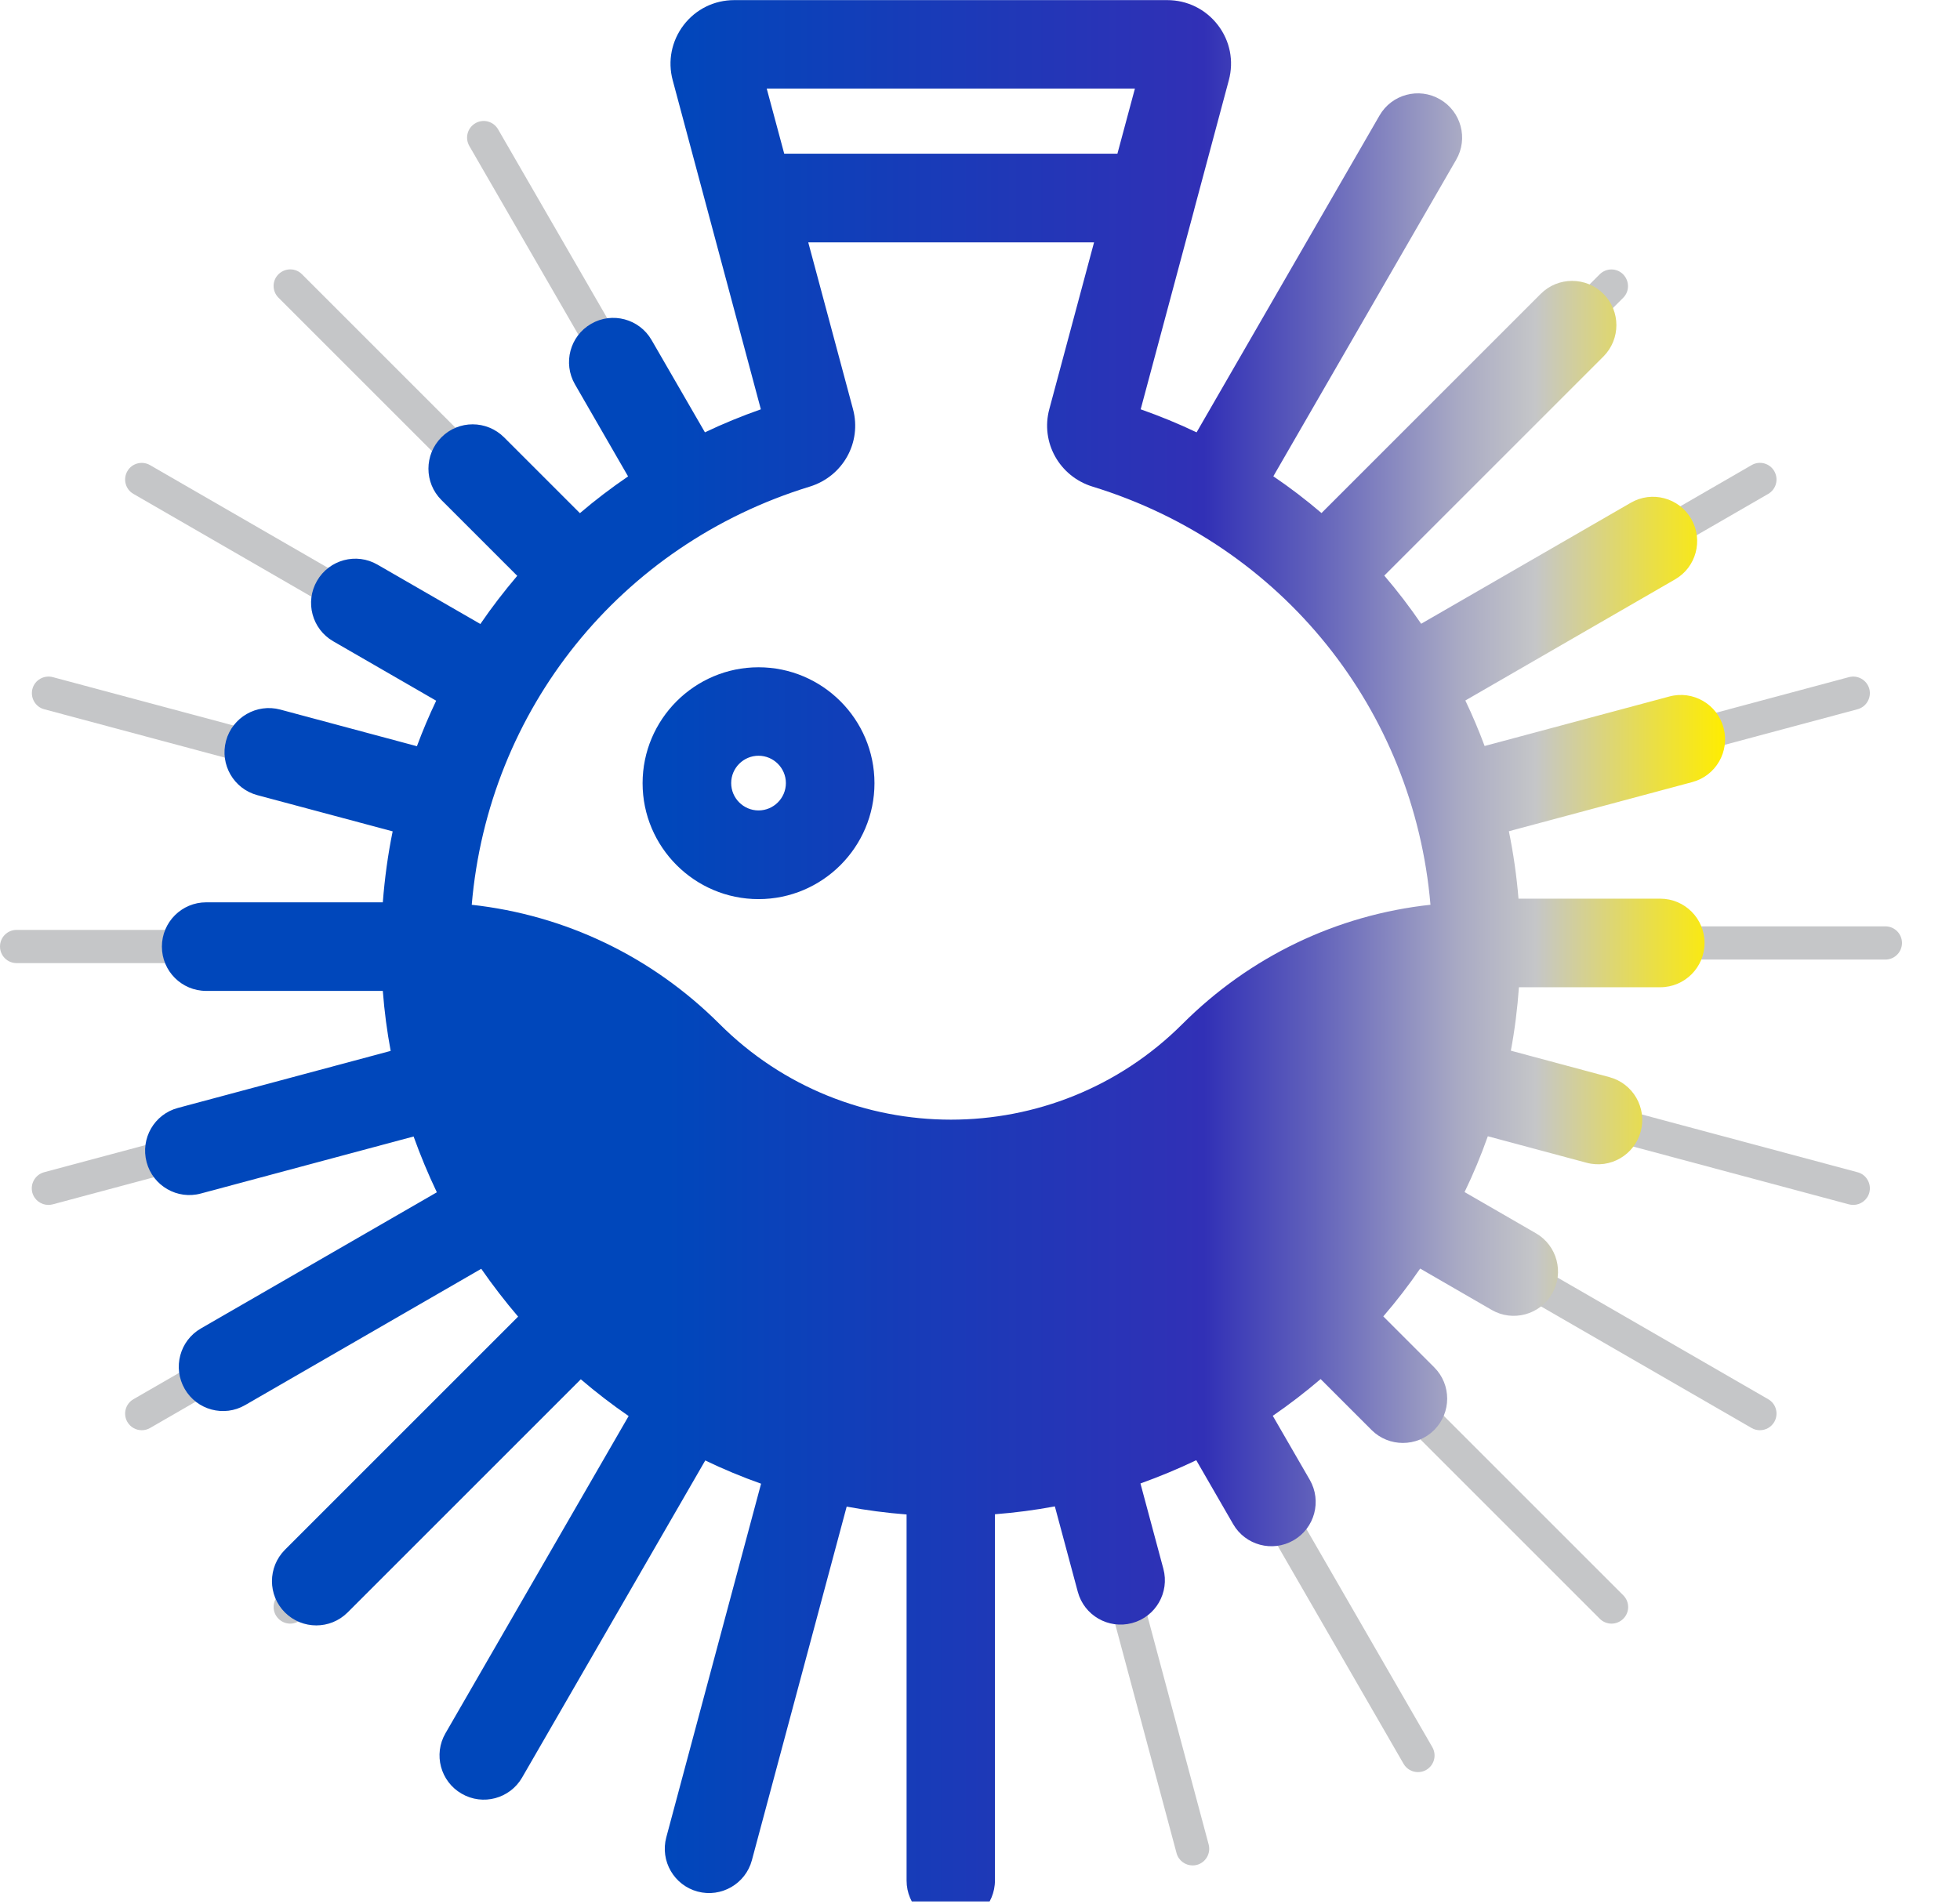 <svg width="177" height="172" viewBox="0 0 177 172" fill="none" xmlns="http://www.w3.org/2000/svg">
<g clip-path="url(#clip0_11_3584)">
<path d="M26.21 146.65C25.83 146.65 25.44 146.5 25.15 146.21C24.56 145.62 24.56 144.67 25.15 144.09L27.49 141.75C28.08 141.16 29.03 141.16 29.61 141.75C30.2 142.34 30.2 143.29 29.61 143.87L27.27 146.21C26.98 146.5 26.59 146.65 26.21 146.65Z" fill="#C5C6C8"/>
<path d="M12.8 129.18C12.28 129.18 11.78 128.91 11.5 128.43C11.09 127.71 11.33 126.8 12.05 126.38L19.38 122.15C20.1 121.74 21.02 121.98 21.43 122.7C21.84 123.42 21.6 124.33 20.88 124.75L13.55 128.98C13.31 129.12 13.06 129.18 12.8 129.18Z" fill="#C5C6C8"/>
<path d="M32.09 55.95C31.84 55.95 31.58 55.89 31.34 55.75L12.05 44.61C11.33 44.2 11.09 43.28 11.5 42.56C11.91 41.84 12.83 41.6 13.55 42.01L32.84 53.15C33.56 53.56 33.8 54.48 33.39 55.2C33.11 55.68 32.61 55.95 32.09 55.95Z" fill="#C5C6C8"/>
<path d="M42.7 43.82C42.32 43.82 41.93 43.67 41.64 43.38L25.15 26.89C24.56 26.3 24.56 25.35 25.15 24.77C25.74 24.19 26.69 24.18 27.27 24.77L43.76 41.26C44.35 41.85 44.35 42.8 43.76 43.38C43.47 43.67 43.08 43.82 42.7 43.82Z" fill="#C5C6C8"/>
<path d="M55.39 34.2C54.87 34.2 54.37 33.93 54.09 33.45L42.38 13.18C41.97 12.46 42.21 11.55 42.93 11.13C43.65 10.71 44.56 10.96 44.98 11.68L56.69 31.95C57.1 32.67 56.86 33.58 56.14 34C55.9 34.14 55.65 34.2 55.39 34.2Z" fill="#C5C6C8"/>
<path d="M4.37 108.83C3.71 108.83 3.1 108.39 2.92 107.72C2.71 106.92 3.18 106.1 3.98 105.88L16.71 102.47C17.51 102.26 18.33 102.73 18.55 103.53C18.76 104.33 18.29 105.15 17.49 105.37L4.76 108.78C4.63 108.81 4.5 108.83 4.37 108.83Z" fill="#C5C6C8"/>
<path d="M18.61 86.99H1.5C0.67 86.99 0 86.32 0 85.49C0 84.66 0.67 83.99 1.5 83.99H18.61C19.44 83.99 20.11 84.66 20.11 85.49C20.11 86.32 19.44 86.99 18.61 86.99Z" fill="#C5C6C8"/>
<path d="M24.28 69.44C24.15 69.44 24.02 69.42 23.89 69.39L3.99 64.06C3.19 63.85 2.72 63.02 2.93 62.22C3.14 61.42 3.97 60.95 4.77 61.16L24.67 66.49C25.47 66.7 25.94 67.53 25.73 68.33C25.55 69 24.94 69.44 24.28 69.44Z" fill="#C5C6C8"/>
<path d="M141.98 30.88C141.6 30.88 141.21 30.73 140.92 30.44C140.33 29.85 140.33 28.9 140.92 28.32L144.46 24.78C145.05 24.19 146 24.19 146.58 24.78C147.16 25.37 147.17 26.32 146.58 26.9L143.04 30.44C142.75 30.73 142.36 30.88 141.98 30.88Z" fill="#C5C6C8"/>
<path d="M149.29 50.38C148.77 50.38 148.27 50.11 147.99 49.63C147.58 48.91 147.82 48 148.54 47.58L158.18 42.01C158.9 41.59 159.82 41.84 160.23 42.56C160.64 43.28 160.4 44.19 159.68 44.61L150.04 50.18C149.8 50.32 149.55 50.38 149.29 50.38Z" fill="#C5C6C8"/>
<path d="M170.26 86.67H149.95C149.12 86.67 148.45 86 148.45 85.17C148.45 84.34 149.12 83.67 149.95 83.67H170.26C171.09 83.67 171.76 84.34 171.76 85.17C171.76 86 171.09 86.67 170.26 86.67Z" fill="#C5C6C8"/>
<path d="M158.93 129.18C158.68 129.18 158.42 129.12 158.18 128.98L135.98 116.16C135.26 115.75 135.02 114.83 135.43 114.11C135.84 113.39 136.76 113.15 137.48 113.56L159.68 126.38C160.4 126.79 160.64 127.71 160.23 128.43C159.95 128.91 159.45 129.18 158.93 129.18Z" fill="#C5C6C8"/>
<path d="M145.53 146.65C145.15 146.65 144.76 146.5 144.47 146.21L125.67 127.41C125.08 126.82 125.08 125.87 125.67 125.29C126.26 124.71 127.21 124.7 127.79 125.29L146.59 144.09C147.18 144.68 147.18 145.63 146.59 146.21C146.3 146.5 145.91 146.65 145.53 146.65Z" fill="#C5C6C8"/>
<path d="M128.05 160.06C127.53 160.06 127.03 159.79 126.75 159.31L113.55 136.44C113.14 135.72 113.38 134.81 114.1 134.39C114.82 133.98 115.74 134.22 116.15 134.94L129.35 157.81C129.76 158.53 129.52 159.44 128.8 159.86C128.56 160 128.31 160.06 128.05 160.06Z" fill="#C5C6C8"/>
<path d="M107.7 168.49C107.04 168.49 106.43 168.05 106.25 167.38L99.76 143.15C99.55 142.35 100.02 141.53 100.82 141.31C101.62 141.1 102.44 141.57 102.66 142.37L109.15 166.6C109.36 167.4 108.89 168.22 108.09 168.44C107.96 168.47 107.83 168.49 107.7 168.49Z" fill="#C5C6C8"/>
<path d="M167.36 108.83C167.23 108.83 167.1 108.81 166.97 108.78L143.94 102.61C143.14 102.4 142.67 101.57 142.88 100.77C143.09 99.97 143.92 99.5 144.72 99.71L167.75 105.88C168.55 106.09 169.02 106.92 168.81 107.72C168.63 108.39 168.02 108.83 167.36 108.83Z" fill="#C5C6C8"/>
<path d="M151.8 68.28C151.14 68.28 150.53 67.84 150.35 67.17C150.14 66.37 150.61 65.55 151.41 65.33L166.97 61.16C167.77 60.95 168.59 61.42 168.81 62.22C169.02 63.02 168.55 63.84 167.75 64.06L152.19 68.23C152.06 68.26 151.93 68.28 151.8 68.28Z" fill="#C5C6C8"/>
<path d="M85.87 173.86C83.66 173.86 81.87 172.07 81.87 169.86V136.79C80.04 136.65 78.23 136.41 76.46 136.08L67.9 168.02C67.33 170.15 65.13 171.42 63 170.85C60.87 170.28 59.6 168.09 60.17 165.95L68.73 134.01C67.01 133.4 65.32 132.7 63.69 131.91L47.15 160.55C46.05 162.46 43.6 163.12 41.69 162.01C39.78 160.91 39.12 158.46 40.23 156.55L56.77 127.9C55.27 126.87 53.83 125.76 52.45 124.58L31.39 145.64C29.83 147.2 27.3 147.2 25.73 145.64C24.17 144.08 24.17 141.55 25.73 139.98L46.79 118.92C45.61 117.54 44.5 116.1 43.46 114.6L22.14 126.91C20.23 128.02 17.78 127.36 16.68 125.45C15.58 123.54 16.23 121.09 18.14 119.99L39.45 107.69C38.67 106.06 37.97 104.37 37.35 102.65L18.14 107.8C16.01 108.38 13.81 107.11 13.24 104.97C12.67 102.83 13.93 100.64 16.07 100.07L35.28 94.92C34.95 93.15 34.71 91.34 34.57 89.5H18.62C16.41 89.5 14.62 87.71 14.62 85.5C14.62 83.29 16.41 81.5 18.62 81.5H34.57C34.74 79.33 35.03 77.18 35.46 75.09L23.24 71.82C21.11 71.25 19.84 69.06 20.41 66.92C20.98 64.79 23.18 63.52 25.31 64.09L37.65 67.4C38.17 66 38.75 64.63 39.39 63.29L30.09 57.92C28.18 56.82 27.52 54.37 28.63 52.46C29.73 50.55 32.18 49.89 34.09 51L43.38 56.36C44.41 54.85 45.53 53.4 46.71 52.01L39.86 45.16C38.3 43.6 38.3 41.07 39.86 39.5C41.42 37.93 43.95 37.94 45.52 39.5L52.37 46.35C53.75 45.17 55.21 44.06 56.72 43.03L51.92 34.71C50.82 32.8 51.47 30.35 53.38 29.25C55.29 28.14 57.74 28.8 58.84 30.71L63.66 39.05C65.29 38.27 66.98 37.58 68.71 36.97L60.75 7.25C60.28 5.51 60.65 3.69 61.74 2.26C62.84 0.83 64.5 0.01 66.31 0.01H105.41C107.21 0.01 108.88 0.83 109.98 2.26C111.08 3.69 111.44 5.51 110.97 7.25L107.87 18.82C107.85 18.89 107.84 18.95 107.82 19.02L103.01 36.97C104.74 37.58 106.43 38.27 108.06 39.05L124.58 10.43C125.68 8.52 128.13 7.86 130.04 8.97C131.95 10.07 132.61 12.52 131.5 14.43L114.99 43.02C116.51 44.05 117.96 45.16 119.34 46.34L139.14 26.54C140.7 24.98 143.24 24.98 144.8 26.54C146.36 28.1 146.36 30.63 144.8 32.2L125.01 51.99C126.2 53.38 127.31 54.83 128.34 56.34L147.27 45.41C149.18 44.3 151.63 44.96 152.73 46.87C153.83 48.78 153.18 51.23 151.27 52.33L132.33 63.27C132.97 64.61 133.55 65.98 134.07 67.38L150.75 62.91C152.88 62.33 155.08 63.6 155.65 65.74C156.22 67.87 154.96 70.07 152.82 70.64L136.26 75.08C136.67 77.08 136.96 79.11 137.13 81.17H149.93C152.14 81.17 153.93 82.96 153.93 85.17C153.93 87.38 152.14 89.17 149.93 89.17H137.17C137.03 91.11 136.79 93.03 136.44 94.9L145.34 97.29C147.47 97.86 148.74 100.05 148.17 102.19C147.6 104.33 145.4 105.6 143.27 105.02L134.36 102.63C133.75 104.35 133.05 106.04 132.26 107.67L138.7 111.39C140.61 112.49 141.27 114.94 140.16 116.85C139.06 118.76 136.61 119.42 134.7 118.31L128.25 114.58C127.22 116.08 126.11 117.52 124.92 118.9L129.52 123.5C131.08 125.06 131.08 127.59 129.52 129.16C127.96 130.72 125.42 130.72 123.86 129.16L119.26 124.56C117.88 125.74 116.44 126.85 114.94 127.88L118.28 133.66C119.38 135.57 118.73 138.02 116.82 139.12C114.91 140.23 112.46 139.57 111.36 137.66L108.03 131.89C106.4 132.67 104.71 133.37 102.99 133.99L105.06 141.7C105.63 143.83 104.37 146.03 102.23 146.6C100.1 147.17 97.9 145.91 97.33 143.77L95.26 136.06C93.49 136.39 91.68 136.63 89.85 136.77V169.84C89.85 172.05 88.06 173.84 85.85 173.84L85.87 173.86ZM42.58 81.72C51.04 82.65 58.87 86.39 64.98 92.49C76.5 104.01 95.25 104.01 106.78 92.49C112.88 86.39 120.72 82.64 129.18 81.72C127.68 64.12 115.8 49.21 98.66 43.95C95.67 43.03 93.95 39.95 94.76 36.95L98.8 21.89H72.99L77.03 36.95C77.84 39.96 76.12 43.03 73.13 43.95C55.99 49.21 44.1 64.12 42.6 81.73L42.58 81.72ZM70.82 13.88H100.91L102.49 8H69.24L70.82 13.88ZM68.5 81.21C62.73 81.21 58.03 76.51 58.03 70.74C58.03 64.97 62.73 60.27 68.5 60.27C74.27 60.27 78.97 64.97 78.97 70.74C78.97 76.51 74.27 81.21 68.5 81.21ZM68.5 68.26C67.14 68.26 66.03 69.37 66.03 70.73C66.03 72.09 67.14 73.2 68.5 73.2C69.86 73.2 70.97 72.09 70.97 70.73C70.97 69.37 69.86 68.26 68.5 68.26Z" fill="url(#paint0_linear_11_3584)"/>
</g>
<defs>
<linearGradient id="paint0_linear_11_3584" x1="13.1" y1="86.93" x2="155.8" y2="86.93" gradientUnits="userSpaceOnUse">
<stop stop-color="#0047BB"/>
<stop offset="0.33" stop-color="#0047BB"/>
<stop offset="0.48" stop-color="#163CB8"/>
<stop offset="0.67" stop-color="#3130B6"/>
<stop offset="0.74" stop-color="#6161BB"/>
<stop offset="0.83" stop-color="#A8A9C4"/>
<stop offset="0.88" stop-color="#C5C6C8"/>
<stop offset="0.95" stop-color="#E8DD4D"/>
<stop offset="1" stop-color="#FFED00"/>
</linearGradient>
<clipPath id="clip0_11_3584">
<rect width="176.74" height="171.74" fill="white"/>
</clipPath>
</defs>
</svg>

